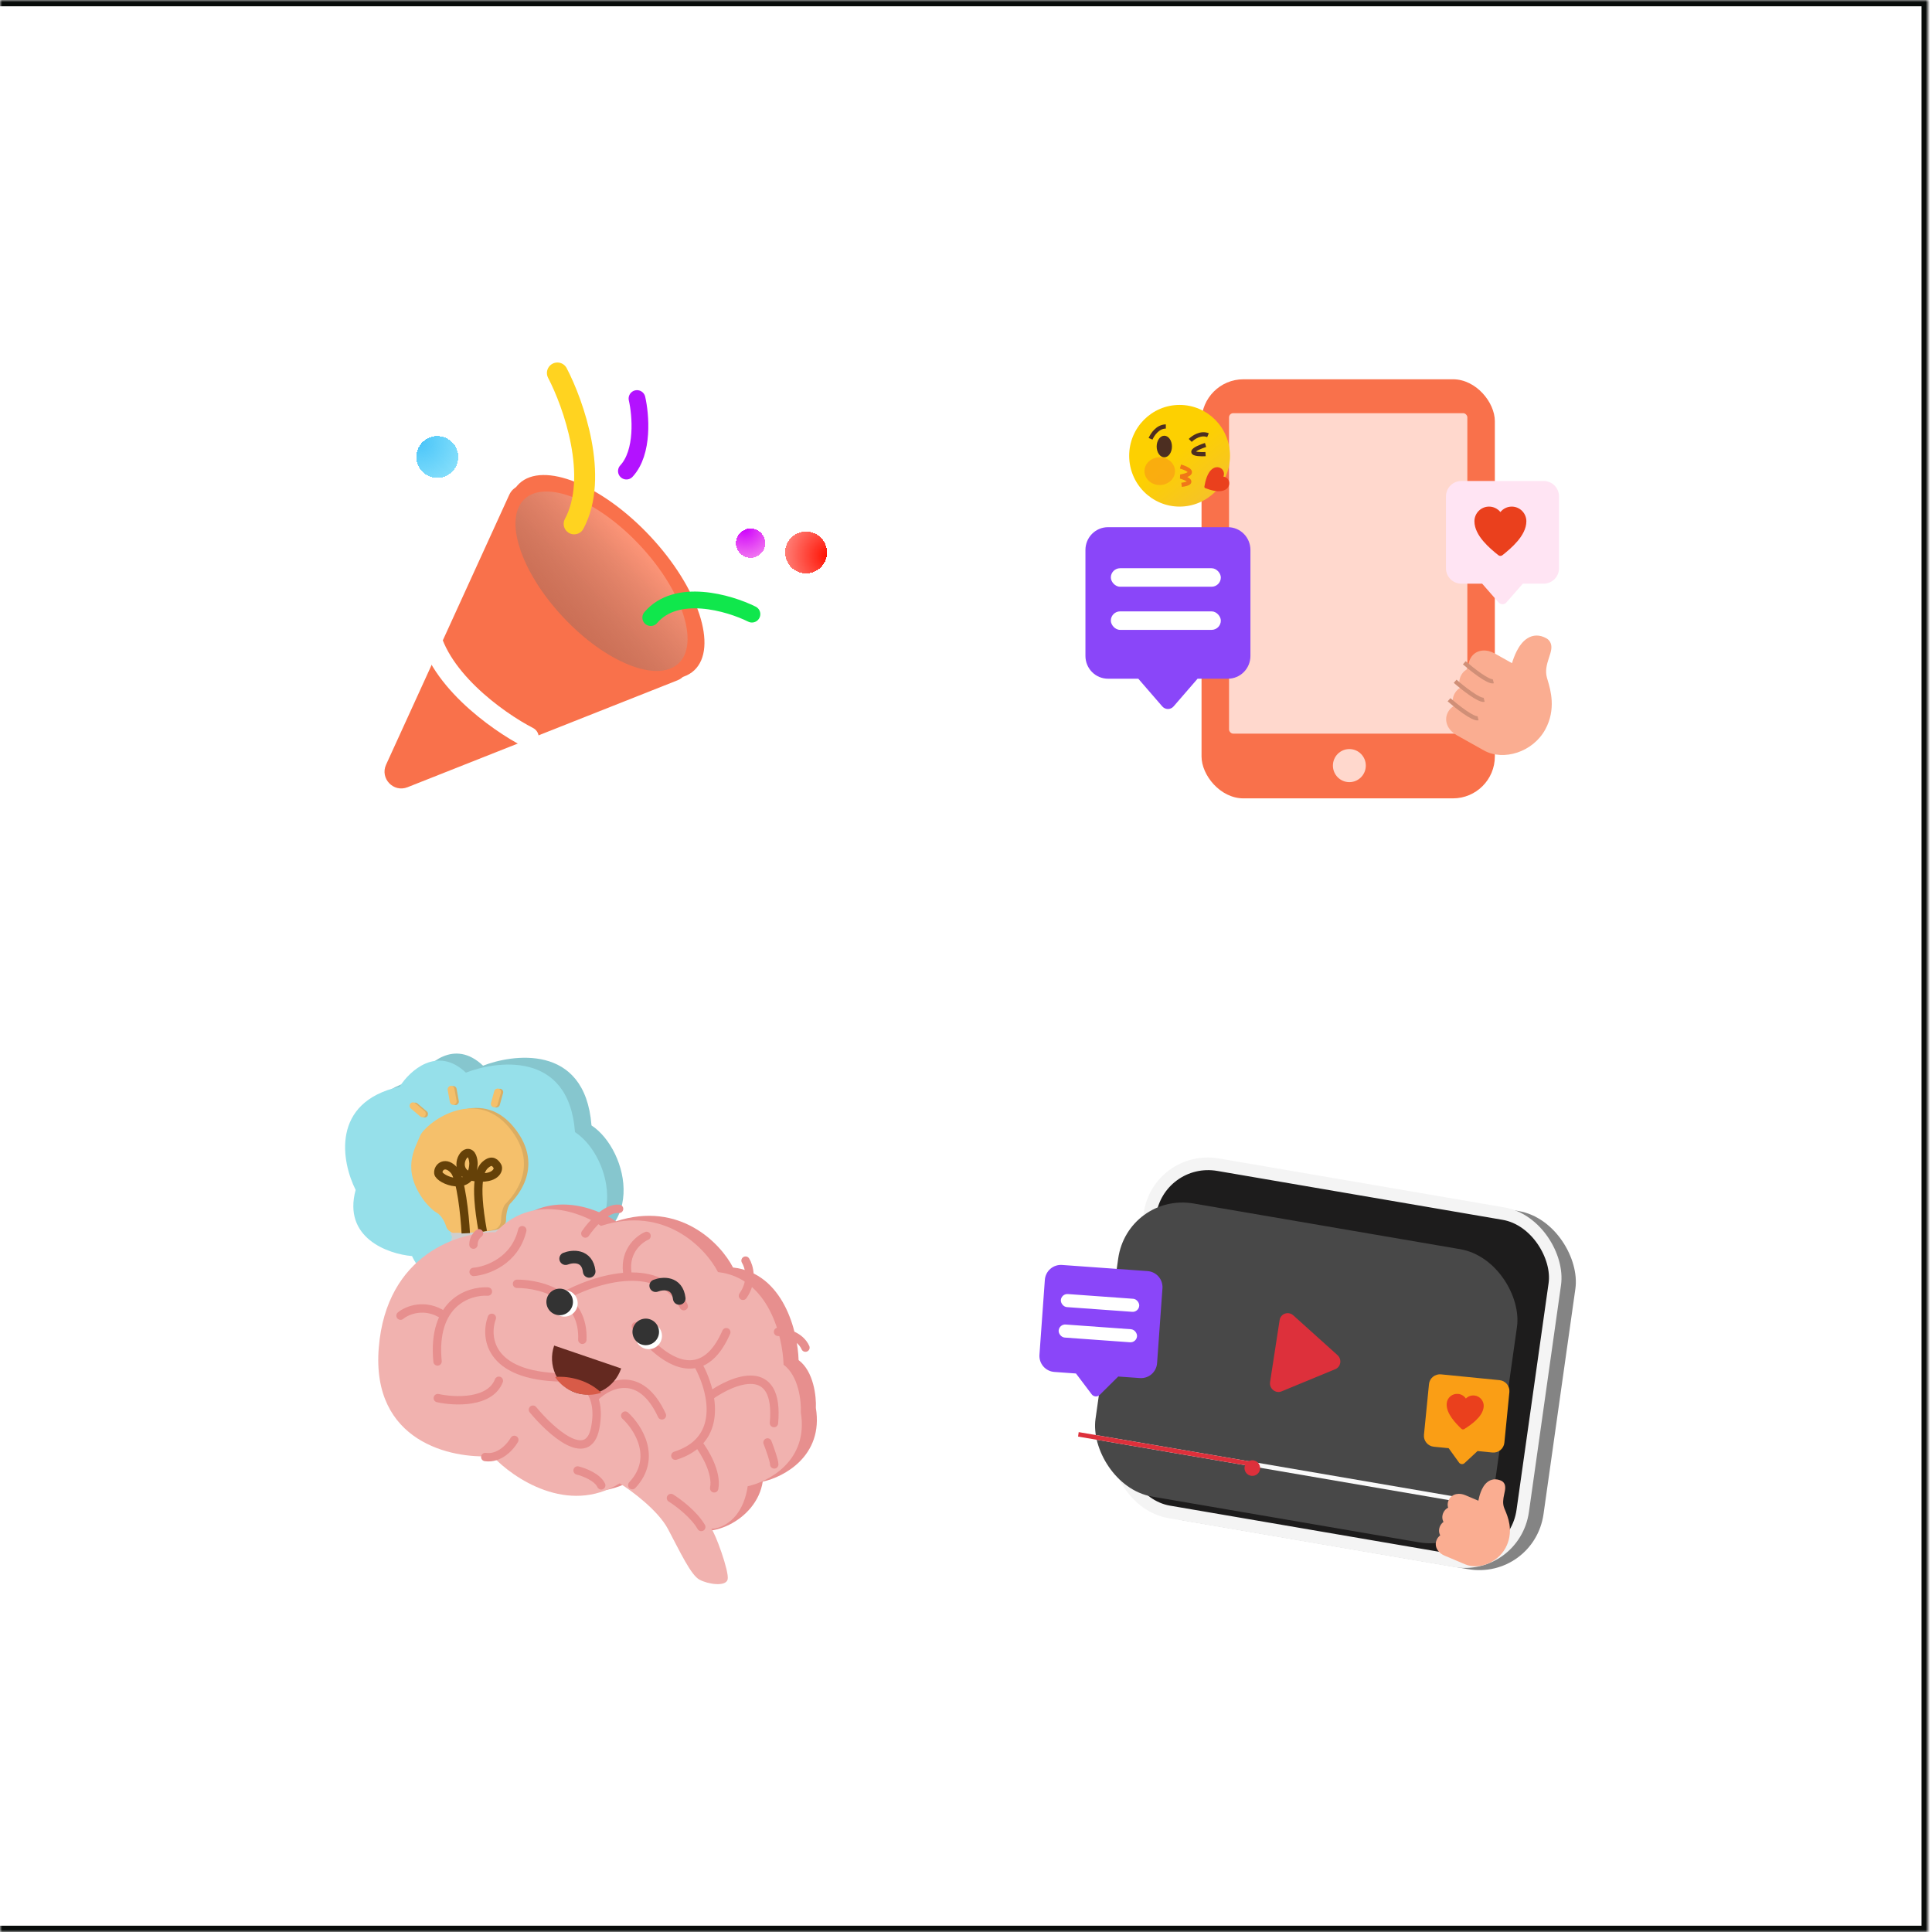 <svg width="461" height="461" viewBox="0 0 461 461" fill="none" xmlns="http://www.w3.org/2000/svg">
<rect width="461" height="461" fill="white"/>
<g filter="url(#filter0_d_1121_44362)">
<path d="M91.124 180.463L120.522 116.048C121.717 113.428 125.207 112.892 127.134 115.033L162.151 153.941C164.016 156.014 163.242 159.31 160.65 160.336L96.236 185.843C92.887 187.169 89.629 183.74 91.124 180.463Z" fill="#F9714B"/>
<ellipse cx="143.784" cy="135.659" rx="30.536" ry="14.196" transform="rotate(46.87 143.784 135.659)" fill="#F9714B"/>
</g>
<g filter="url(#filter1_i_1121_44362)">
<ellipse cx="143.53" cy="136.691" rx="26.875" ry="12.546" transform="rotate(46.87 143.53 136.691)" fill="url(#paint0_linear_1121_44362)"/>
</g>
<g filter="url(#filter2_d_1121_44362)">
<path d="M132 88C135.833 95.333 142 112.8 136 124" stroke="#FFD320" stroke-width="5" stroke-linecap="round"/>
</g>
<path d="M126.049 175.932C118.692 172.144 103.592 161.414 102.048 148.803" stroke="white" stroke-width="5" stroke-linecap="round"/>
<g filter="url(#filter3_d_1121_44362)">
<path d="M151.398 94.5C152.293 98.394 153.041 107.308 148.869 111.807" stroke="#B312FF" stroke-width="4" stroke-linecap="round"/>
</g>
<g filter="url(#filter4_d_1121_44362)">
<path d="M178.619 145.742C173.124 143.013 160.604 139.358 154.479 146.564" stroke="#10E74C" stroke-width="4" stroke-linecap="round"/>
</g>
<g filter="url(#filter5_d_1121_44362)">
<circle cx="178.5" cy="129" r="3.5" fill="url(#paint1_radial_1121_44362)" shape-rendering="crispEdges"/>
</g>
<g filter="url(#filter6_d_1121_44362)">
<circle cx="191.833" cy="131.333" r="5" transform="rotate(120.088 191.833 131.333)" fill="url(#paint2_radial_1121_44362)" shape-rendering="crispEdges"/>
</g>
<g filter="url(#filter7_d_1121_44362)">
<circle cx="103.943" cy="108.444" r="5" transform="rotate(-28.7 103.943 108.444)" fill="url(#paint3_radial_1121_44362)" shape-rendering="crispEdges"/>
</g>
<g filter="url(#filter8_d_1121_44362)">
<rect x="285.703" y="89" width="69.987" height="100" rx="10" fill="#F9714B"/>
<rect x="292.264" y="97.088" width="56.864" height="76.471" rx="1" fill="#FFD8CD"/>
<ellipse cx="320.975" cy="181.182" rx="3.925" ry="3.947" fill="#FFD8CD"/>
<g filter="url(#filter9_d_1121_44362)">
<path fill-rule="evenodd" clip-rule="evenodd" d="M358.78 155.237C359.034 154.4 359.397 153.383 359.887 152.411C360.45 151.296 361.275 150.047 362.468 149.302C363.793 148.471 365.368 148.396 366.986 149.303C367.482 149.581 367.854 150.011 368.043 150.563C368.214 151.063 368.198 151.556 368.148 151.932C368.069 152.532 367.837 153.238 367.64 153.833L367.55 154.107C367.072 155.573 366.677 157.072 367.108 158.666C367.157 158.848 367.221 159.062 367.294 159.305C367.966 161.55 369.372 166.256 366.705 171.095C365.199 173.827 362.692 175.692 360.033 176.572C357.386 177.447 354.444 177.389 352.069 176.057L345.575 172.416C344.734 171.944 343.935 171.215 343.47 170.282C342.983 169.299 342.872 168.067 343.527 166.878C343.874 166.249 344.343 165.799 344.867 165.496C344.535 164.59 344.525 163.525 345.096 162.49C345.443 161.861 345.913 161.409 346.435 161.109C346.103 160.203 346.094 159.137 346.665 158.102C347.115 157.285 347.771 156.767 348.49 156.491C348.345 155.73 348.433 154.894 348.883 154.078C349.54 152.886 350.635 152.333 351.72 152.232C352.752 152.136 353.786 152.437 354.628 152.909L358.78 155.237Z" fill="#FAAD91"/>
</g>
<path d="M348.4 156.646C350.223 158.24 354.16 161.352 355.326 161.058" stroke="#D08F77"/>
<path d="M346.213 161.059C348.035 162.652 351.972 165.764 353.139 165.47" stroke="#D08F77"/>
<path d="M344.754 165.471C346.576 167.064 350.513 170.177 351.68 169.882" stroke="#D08F77"/>
</g>
<g filter="url(#filter10_d_1121_44362)">
<path fill-rule="evenodd" clip-rule="evenodd" d="M277.684 167.677C277.429 167.677 277.177 167.623 276.944 167.516C276.712 167.41 276.505 167.255 276.336 167.061L270.61 160.447H263.368C261.945 160.447 260.579 159.876 259.572 158.859C258.566 157.842 258 156.462 258 155.024V129.718C258 128.28 258.566 126.9 259.572 125.883C260.579 124.866 261.945 124.295 263.368 124.295H291.999C293.423 124.295 294.789 124.866 295.795 125.883C296.802 126.9 297.368 128.28 297.368 129.718V155.024C297.368 156.462 296.802 157.842 295.795 158.859C294.789 159.876 293.423 160.447 291.999 160.447H284.759L279.031 167.061C278.863 167.255 278.656 167.41 278.424 167.516C278.191 167.623 277.939 167.677 277.684 167.677Z" fill="#8A46F9"/>
</g>
<g filter="url(#filter11_d_1121_44362)">
<rect x="264.561" y="134.588" width="26.245" height="4.412" rx="2.206" fill="white"/>
</g>
<g filter="url(#filter12_d_1121_44362)">
<rect x="264.561" y="144.883" width="26.245" height="4.412" rx="2.206" fill="white"/>
</g>
<g filter="url(#filter13_d_1121_44362)">
<path fill-rule="evenodd" clip-rule="evenodd" d="M357.512 142.677C357.338 142.678 357.165 142.64 357.006 142.568C356.846 142.496 356.704 142.391 356.589 142.259L352.666 137.775H347.704C346.728 137.775 345.793 137.388 345.103 136.699C344.413 136.009 344.025 135.074 344.025 134.099V116.942C344.025 115.967 344.413 115.032 345.103 114.342C345.793 113.653 346.728 113.266 347.704 113.266H367.321C368.297 113.266 369.232 113.653 369.922 114.342C370.612 115.032 371 115.967 371 116.942V134.099C371 135.074 370.612 136.009 369.922 136.699C369.232 137.388 368.297 137.775 367.321 137.775H362.36L358.436 142.259C358.321 142.391 358.179 142.496 358.019 142.568C357.86 142.64 357.687 142.678 357.512 142.677Z" fill="#FFE4F3"/>
</g>
<g filter="url(#filter14_d_1121_44362)">
<path fill-rule="evenodd" clip-rule="evenodd" d="M357.513 121.184C357.185 120.777 356.772 120.449 356.303 120.224C355.834 119.998 355.321 119.882 354.802 119.883C352.884 119.883 351.316 121.444 351.316 123.386C351.316 125.152 352.298 126.79 353.429 128.127C354.576 129.483 355.983 130.651 357.038 131.482C357.174 131.589 357.341 131.648 357.513 131.648C357.685 131.648 357.853 131.589 357.989 131.482C359.044 130.651 360.45 129.482 361.598 128.127C362.729 126.79 363.71 125.152 363.71 123.386C363.71 121.444 362.142 119.883 360.224 119.883C359.132 119.883 358.153 120.389 357.513 121.184Z" fill="#EA401D"/>
</g>
<g filter="url(#filter15_d_1121_44362)">
<ellipse cx="280.965" cy="107.75" rx="12.029" ry="12.132" fill="url(#paint4_linear_1121_44362)"/>
<g filter="url(#filter16_f_1121_44362)">
<ellipse cx="276.225" cy="111.426" rx="3.645" ry="3.309" fill="#FA9E15" fill-opacity="0.7"/>
</g>
<path d="M281.178 110.322C282.873 110.805 285.249 111.96 281.194 112.714C282.721 113.174 284.909 114.213 281.437 114.689" stroke="#EA401D" stroke-opacity="0.6"/>
<g filter="url(#filter17_d_1121_44362)">
<path fill-rule="evenodd" clip-rule="evenodd" d="M290.925 111.727C291.023 111.491 291.068 111.239 291.055 110.99C291.042 110.741 290.972 110.501 290.85 110.287C290.402 109.497 289.364 109.239 288.528 109.722C287.769 110.161 287.293 110.973 286.983 111.77C286.668 112.58 286.495 113.45 286.384 114.091C286.369 114.173 286.384 114.257 286.424 114.328C286.464 114.399 286.528 114.453 286.606 114.482C287.211 114.71 288.042 114.999 288.894 115.135C289.733 115.268 290.668 115.265 291.427 114.827C292.263 114.344 292.567 113.31 292.119 112.52C291.863 112.07 291.416 111.793 290.925 111.727Z" fill="#EA401D"/>
</g>
<path d="M274.039 103.705C274.444 102.724 275.74 100.764 277.684 100.764" stroke="#4C2E21"/>
<path d="M283.508 104.088C284.212 103.379 286.044 102.138 287.741 102.844" stroke="#4C2E21"/>
<path d="M287.162 105.176C286.19 105.479 284.246 106.231 284.246 106.813C284.246 107.395 286.19 107.42 287.162 107.359" stroke="#4C2E21"/>
<ellipse cx="277.319" cy="105.544" rx="1.823" ry="2.574" fill="#4C2E21"/>
</g>
<path d="M115.266 254.289C108.43 247.776 101.958 253.777 99.576 257.591C83.225 261.2 85.874 275.471 89.242 282.155C86.186 293.559 96.903 297.444 102.644 297.961C108.313 310.204 128.37 307.012 133.203 298.479C155.252 296.319 150.042 274.341 141.137 268.537C139.585 248.579 121.789 251.713 115.266 254.289Z" fill="#86C6CE"/>
<path d="M111.175 255.949C104.307 249.45 97.766 255.478 95.354 259.305C78.865 262.97 81.489 277.251 84.862 283.933C81.746 295.361 92.535 299.217 98.319 299.717C103.993 311.957 124.215 308.699 129.113 300.14C151.339 297.908 146.157 275.918 137.201 270.135C135.7 250.156 117.757 253.35 111.175 255.949Z" fill="#96E0EA"/>
<path d="M93.963 320.498C95.784 298.054 113.309 292.774 121.843 292.939C130.403 283.728 142.171 288.088 146.985 291.419C162.221 286.469 171.949 296.705 174.908 302.442C186.954 303.794 190.359 317.738 190.556 324.54C194.168 327.207 194.808 333.259 194.677 335.952C196.553 347.424 187.006 352.455 181.998 353.536C180.574 362.915 168.483 368.158 162.981 363.762C159.028 360.603 154.309 354.625 151.452 352.85C139.109 360.473 126.068 351.68 121.09 346.331C111.289 347.072 92.142 342.942 93.963 320.498Z" fill="#E78F8E"/>
<rect x="107.953" y="293.037" width="13.202" height="2.64" rx="1.32" transform="rotate(-5.577 107.953 293.037)" fill="#B1B1B1"/>
<rect x="108.107" y="294.613" width="13.202" height="2.64" rx="1.32" transform="rotate(-5.577 108.107 294.613)" fill="#B1B1B1"/>
<rect x="108.312" y="296.715" width="13.202" height="2.64" rx="1.32" transform="rotate(-5.577 108.312 296.715)" fill="#B1B1B1"/>
<rect x="107.428" y="293.088" width="13.202" height="2.64" rx="1.32" transform="rotate(-5.577 107.428 293.088)" fill="#CECECE"/>
<rect x="107.58" y="294.664" width="13.202" height="2.64" rx="1.32" transform="rotate(-5.577 107.58 294.664)" fill="#CECECE"/>
<rect x="107.787" y="296.768" width="13.202" height="2.64" rx="1.32" transform="rotate(-5.577 107.787 296.768)" fill="#CECECE"/>
<path d="M119.666 293.043C117.6 293.97 112.024 294.092 109.494 294.037C109.237 294.032 108.147 293.391 107.945 292.633C107.742 291.876 106.906 289.885 105.686 289.227C104.711 288.7 103.392 287.205 102.855 286.524C97.234 278.912 100.614 273.873 101.72 270.96C102.843 268 114.413 258.968 122.574 268.923C130.734 278.878 122.129 286.714 121.671 287.277C121.212 287.84 120.739 289.57 120.75 290.994C120.759 292.133 120.031 292.835 119.666 293.043Z" fill="#DBAD62"/>
<path d="M118.458 293.162C116.349 294.093 110.662 294.225 108.082 294.175C107.82 294.17 106.71 293.531 106.505 292.774C106.3 292.017 105.451 290.027 104.208 289.371C103.215 288.847 101.873 287.354 101.326 286.673C95.608 279.071 99.066 274.024 100.199 271.109C101.35 268.146 113.166 259.09 121.47 269.032C129.773 278.973 120.982 286.827 120.513 287.391C120.045 287.955 119.559 289.686 119.567 291.11C119.574 292.249 118.83 292.952 118.458 293.162Z" fill="#F5C06B"/>
<path d="M111.135 294.278C110.933 290.025 109.975 281.145 108.387 279.294C106.359 276.928 104.448 278.397 104.596 279.92C104.745 281.444 112.659 284.901 112.982 277.692C112.976 276.752 112.661 274.929 111.45 275.15C109.936 275.426 108.22 280.207 113.292 280.866C118.364 281.524 119.146 279.012 118.69 278.288C118.234 277.563 117.486 276.483 115.83 277.926C114.67 278.937 112.985 281.665 115.205 293.88" stroke="#654108" stroke-width="2"/>
<rect x="98.973" y="262.762" width="4.594" height="1.628" rx="0.814" transform="rotate(40.266 98.973 262.762)" fill="#DBAD62"/>
<rect x="117.461" y="264.02" width="4.594" height="1.628" rx="0.814" transform="rotate(-74.484 117.461 264.02)" fill="#DBAD62"/>
<rect x="108.025" y="263.822" width="4.594" height="1.628" rx="0.814" transform="rotate(-100.324 108.025 263.822)" fill="#DBAD62"/>
<rect x="98.445" y="262.709" width="4.594" height="1.628" rx="0.814" transform="rotate(40.266 98.445 262.709)" fill="#F5C06B"/>
<rect x="116.932" y="263.967" width="4.594" height="1.628" rx="0.814" transform="rotate(-74.484 116.932 263.967)" fill="#F5C06B"/>
<rect x="107.496" y="263.77" width="4.594" height="1.628" rx="0.814" transform="rotate(-100.324 107.496 263.77)" fill="#F5C06B"/>
<path d="M90.377 321.594C92.198 299.15 109.723 293.87 118.257 294.035C126.817 284.823 138.585 289.183 143.399 292.515C158.635 287.564 168.363 297.8 171.322 303.537C183.368 304.89 186.773 318.833 186.97 325.636C190.582 328.303 191.222 334.355 191.091 337.048C192.967 348.519 183.42 353.55 178.412 354.632C177.211 362.715 172.12 364.769 169.725 364.786C170.629 365.677 174.063 375.074 173.626 376.872C173.189 378.67 168.918 378.026 166.889 376.919C164.86 375.811 162.353 370.445 159.395 364.858C157.028 360.388 150.723 355.721 147.866 353.946C135.523 361.568 122.482 352.776 117.504 347.427C107.703 348.168 88.556 344.038 90.377 321.594Z" fill="#F1B2AF"/>
<path d="M123.365 306.336C126.286 306.316 130.758 307.076 134.166 309.492M138.952 319.687C139.165 314.756 137.045 311.533 134.166 309.492M134.166 309.492C137.926 307.352 144.034 304.884 149.852 304.64M163.15 311.669C160.351 306.088 155.226 304.415 149.852 304.64M154.276 294.907C152.261 295.781 148.555 298.952 149.852 304.64M151.73 316.458C154.849 320.961 160.865 326.835 166.389 325.329M173.299 317.879C171.309 322.436 168.9 324.645 166.389 325.329M166.389 325.329C167.556 327.337 168.758 330.166 169.305 333.16M161.152 347.349C163.481 346.612 165.233 345.563 166.52 344.307M169.305 333.16C174.985 329.083 186.012 324.655 184.678 339.559M169.305 333.16C170.02 337.084 169.61 341.291 166.52 344.307M166.52 344.307C168.126 346.344 171.152 351.362 170.413 355.135M183.138 344.192C183.671 345.563 184.74 348.531 184.746 349.428M117.357 314.453C115.595 319.326 116.829 328.992 135.871 328.681C138.643 329.036 143.753 331.947 142.018 340.752C140.282 349.557 131.393 341.498 127.166 336.368M141.966 333.35C145.163 330.187 152.834 326.635 157.941 337.725M113.015 303.492C116.157 303.246 122.878 300.911 124.623 293.542M114.298 294.286C113.851 294.588 112.96 295.552 112.97 296.987M95.57 313.931C97.134 312.649 101.388 310.84 105.9 313.86M116.416 308.179C111.848 307.912 103.05 310.874 104.404 324.861M104.465 333.609C108.438 334.479 116.915 334.869 119.033 329.471M122.724 343.577C121.837 345.153 119.208 348.177 115.791 347.663M149.183 337.786C152.272 340.606 156.933 347.871 150.87 354.373M160.099 357.45C161.772 358.485 165.562 361.315 167.333 364.354M137.821 350.875C139.32 351.238 142.548 352.457 143.46 354.425M139.675 294.335C141.083 292.232 144.662 288.109 147.719 288.447M177.897 300.8C178.729 302.125 179.772 305.66 177.281 309.194M185.65 317.794C187.297 317.857 190.911 318.7 192.188 321.562" stroke="#E78F8E" stroke-width="2" stroke-linecap="round"/>
<ellipse cx="154.785" cy="318.759" rx="3.169" ry="3.169" transform="rotate(-9.855 154.785 318.759)" fill="white"/>
<circle cx="134.676" cy="310.996" r="3.169" transform="rotate(-9.855 134.676 310.996)" fill="white"/>
<ellipse cx="133.545" cy="310.656" rx="3.169" ry="3.169" transform="rotate(-9.855 133.545 310.656)" fill="#333333"/>
<circle cx="154.084" cy="317.808" r="3.169" transform="rotate(-9.855 154.084 317.808)" fill="#333333"/>
<path d="M156.456 306.787C158.13 306.139 161.598 305.84 162.077 309.831" stroke="#333333" stroke-width="3" stroke-linecap="round"/>
<path d="M134.968 300.336C136.642 299.688 140.11 299.389 140.589 303.38" stroke="#333333" stroke-width="3" stroke-linecap="round"/>
<path d="M137.321 332.295C141.737 333.803 146.616 331.222 148.219 326.53L132.227 321.068C130.624 325.76 132.905 330.787 137.321 332.295Z" fill="#642920"/>
<path d="M132.46 328.562C133.524 330.215 135.211 331.575 137.323 332.296C139.435 333.017 141.601 332.973 143.454 332.317C139.763 328.746 134.586 328.326 132.46 328.562Z" fill="#D85B48"/>
<rect width="101.022" height="86.308" rx="16" transform="matrix(0.986 0.169 -0.14 0.99 278.539 274.605)" fill="#848484"/>
<rect x="1.268" y="1.738" width="98.022" height="83.676" rx="14.5" transform="matrix(0.986 0.169 -0.14 0.99 275.373 273.528)" fill="#1D1C1C" stroke="#F4F4F4" stroke-width="3"/>
<g filter="url(#filter18_d_1121_44362)">
<rect width="96.505" height="70.643" rx="16" transform="matrix(0.986 0.169 -0.14 0.99 266.055 280.469)" fill="#484848"/>
</g>
<rect width="96.264" height="1.075" transform="matrix(0.986 0.169 -0.14 0.99 257.389 341.719)" fill="#FAFAFA"/>
<path d="M257.391 341.723L298.147 348.704C298.439 348.754 298.642 349.032 298.6 349.325V349.325C298.559 349.618 298.289 349.815 297.997 349.765L257.24 342.785L257.391 341.723Z" fill="#DD303B"/>
<g filter="url(#filter19_i_1121_44362)">
<path d="M317.138 320.346C318.245 321.342 317.967 323.145 316.621 323.701L303.806 328.998C302.371 329.591 300.817 328.338 301.056 326.781L303.332 311.998C303.572 310.441 305.418 309.797 306.599 310.86L317.138 320.346Z" fill="#DD303B"/>
</g>
<g filter="url(#filter20_d_1121_44362)">
<ellipse cx="298.318" cy="349.302" rx="1.864" ry="1.863" transform="rotate(-6.126 298.318 349.302)" fill="#DD303B"/>
</g>
<g filter="url(#filter21_d_1121_44362)">
<path fill-rule="evenodd" clip-rule="evenodd" d="M351.757 356.586C351.875 355.977 352.056 355.234 352.331 354.512C352.647 353.685 353.139 352.742 353.93 352.127C354.809 351.441 355.922 351.268 357.141 351.783C357.514 351.941 357.811 352.215 357.987 352.589C358.147 352.928 358.172 353.277 358.165 353.545C358.155 353.974 358.043 354.488 357.947 354.922L357.904 355.122C357.675 356.19 357.508 357.275 357.935 358.364C357.983 358.488 358.045 358.635 358.115 358.8C358.762 360.329 360.117 363.534 358.587 367.143C357.724 369.181 356.083 370.685 354.259 371.507C352.444 372.325 350.35 372.509 348.561 371.752L343.671 369.685C343.038 369.417 342.415 368.965 342.014 368.343C341.594 367.689 341.422 366.83 341.798 365.943C341.997 365.473 342.296 365.121 342.646 364.868C342.341 364.255 342.254 363.507 342.581 362.734C342.78 362.265 343.08 361.912 343.428 361.66C343.124 361.048 343.037 360.298 343.364 359.526C343.623 358.917 344.05 358.503 344.539 358.253C344.379 357.729 344.378 357.134 344.637 356.525C345.013 355.636 345.75 355.163 346.513 355.009C347.239 354.863 347.997 354.996 348.631 355.264L351.757 356.586Z" fill="#FAAD91"/>
</g>
<g filter="url(#filter22_d_1121_44362)">
<path fill-rule="evenodd" clip-rule="evenodd" d="M260.417 331.7C260.235 331.687 260.058 331.636 259.898 331.549C259.737 331.462 259.598 331.341 259.488 331.196L255.742 326.233L250.579 325.862C249.564 325.789 248.62 325.316 247.954 324.547C247.288 323.777 246.955 322.774 247.028 321.759L248.314 303.89C248.387 302.874 248.861 301.929 249.63 301.263C250.399 300.596 251.402 300.262 252.417 300.335L272.827 301.8C273.842 301.873 274.786 302.346 275.452 303.116C276.118 303.886 276.451 304.888 276.378 305.904L275.092 323.773C275.019 324.788 274.546 325.733 273.776 326.4C273.007 327.067 272.004 327.4 270.99 327.327L265.828 326.957L261.409 331.334C261.279 331.462 261.123 331.561 260.952 331.624C260.781 331.688 260.599 331.713 260.417 331.7Z" fill="#8A46F9"/>
</g>
<g filter="url(#filter23_d_1121_44362)">
<rect width="18.758" height="3.123" rx="1.562" transform="matrix(0.997 0.072 -0.072 0.997 252.744 307.666)" fill="white"/>
</g>
<g filter="url(#filter24_d_1121_44362)">
<rect width="18.758" height="3.123" rx="1.562" transform="matrix(0.997 0.072 -0.072 0.997 252.221 314.934)" fill="white"/>
</g>
<g filter="url(#filter25_d_1121_44362)">
<path fill-rule="evenodd" clip-rule="evenodd" d="M347.77 347.85C347.645 347.838 347.525 347.8 347.417 347.738C347.308 347.676 347.215 347.592 347.142 347.491L344.665 344.056L341.135 343.707C340.442 343.638 339.803 343.3 339.361 342.765C338.918 342.231 338.708 341.545 338.776 340.858L339.974 328.772C340.042 328.085 340.383 327.453 340.922 327.016C341.46 326.579 342.153 326.372 342.847 326.44L356.799 327.821C357.493 327.889 358.132 328.228 358.574 328.762C359.017 329.296 359.227 329.983 359.159 330.669L357.961 342.756C357.893 343.443 357.552 344.074 357.013 344.512C356.475 344.949 355.782 345.156 355.088 345.087L351.56 344.738L348.455 347.621C348.364 347.705 348.256 347.77 348.138 347.809C348.019 347.849 347.894 347.863 347.77 347.85Z" fill="#FA9E15"/>
</g>
<g filter="url(#filter26_d_1121_44362)">
<path fill-rule="evenodd" clip-rule="evenodd" d="M349.272 332.71C349.067 332.4 348.796 332.14 348.478 331.948C348.16 331.757 347.803 331.639 347.434 331.603C346.07 331.468 344.846 332.457 344.71 333.826C344.587 335.069 345.171 336.293 345.882 337.314C346.603 338.35 347.522 339.272 348.214 339.931C348.304 340.016 348.419 340.069 348.541 340.081C348.664 340.093 348.787 340.064 348.891 339.998C349.699 339.487 350.781 338.763 351.692 337.889C352.59 337.027 353.402 335.941 353.525 334.698C353.661 333.329 352.655 332.119 351.291 331.984C350.514 331.907 349.782 332.195 349.272 332.71Z" fill="#EA401D"/>
</g>
<mask id="path-72-inside-1_1121_44362" fill="white">
<path d="M0 0H460V461H0V0Z"/>
</mask>
<path d="M460 0H461.5V-1.5H460V0ZM460 461V462.5H461.5V461H460ZM0 1.5H460V-1.5H0V1.5ZM458.5 0V461H461.5V0H458.5ZM460 459.5H0V462.5H460V459.5Z" fill="#080C0A" mask="url(#path-72-inside-1_1121_44362)"/>
<defs>
<filter id="filter0_d_1121_44362" x="87" y="103.668" width="89.019" height="87.832" filterUnits="userSpaceOnUse" color-interpolation-filters="sRGB">
<feFlood flood-opacity="0" result="BackgroundImageFix"/>
<feColorMatrix in="SourceAlpha" type="matrix" values="0 0 0 0 0 0 0 0 0 0 0 0 0 0 0 0 0 0 127 0" result="hardAlpha"/>
<feOffset dx="1" dy="2"/>
<feComposite in2="hardAlpha" operator="out"/>
<feColorMatrix type="matrix" values="0 0 0 0 0.762 0 0 0 0 0.355 0 0 0 0 0.241 0 0 0 1 0"/>
<feBlend mode="normal" in2="BackgroundImageFix" result="effect1_dropShadow_1121_44362"/>
<feBlend mode="normal" in="SourceGraphic" in2="effect1_dropShadow_1121_44362" result="shape"/>
</filter>
<filter id="filter1_i_1121_44362" x="122.996" y="115.279" width="41.066" height="44.824" filterUnits="userSpaceOnUse" color-interpolation-filters="sRGB">
<feFlood flood-opacity="0" result="BackgroundImageFix"/>
<feBlend mode="normal" in="SourceGraphic" in2="BackgroundImageFix" result="shape"/>
<feColorMatrix in="SourceAlpha" type="matrix" values="0 0 0 0 0 0 0 0 0 0 0 0 0 0 0 0 0 0 127 0" result="hardAlpha"/>
<feOffset dy="2"/>
<feGaussianBlur stdDeviation="1"/>
<feComposite in2="hardAlpha" operator="arithmetic" k2="-1" k3="1"/>
<feColorMatrix type="matrix" values="0 0 0 0 0 0 0 0 0 0 0 0 0 0 0 0 0 0 0.15 0"/>
<feBlend mode="normal" in2="shape" result="effect1_innerShadow_1121_44362"/>
</filter>
<filter id="filter2_d_1121_44362" x="129.5" y="85.5" width="12.506" height="42" filterUnits="userSpaceOnUse" color-interpolation-filters="sRGB">
<feFlood flood-opacity="0" result="BackgroundImageFix"/>
<feColorMatrix in="SourceAlpha" type="matrix" values="0 0 0 0 0 0 0 0 0 0 0 0 0 0 0 0 0 0 127 0" result="hardAlpha"/>
<feOffset dx="1" dy="1"/>
<feComposite in2="hardAlpha" operator="out"/>
<feColorMatrix type="matrix" values="0 0 0 0 0.783 0 0 0 0 0.651 0 0 0 0 0.111 0 0 0 1 0"/>
<feBlend mode="normal" in2="BackgroundImageFix" result="effect1_dropShadow_1121_44362"/>
<feBlend mode="normal" in="SourceGraphic" in2="effect1_dropShadow_1121_44362" result="shape"/>
</filter>
<filter id="filter3_d_1121_44362" x="146.869" y="92.5" width="7.827" height="21.907" filterUnits="userSpaceOnUse" color-interpolation-filters="sRGB">
<feFlood flood-opacity="0" result="BackgroundImageFix"/>
<feColorMatrix in="SourceAlpha" type="matrix" values="0 0 0 0 0 0 0 0 0 0 0 0 0 0 0 0 0 0 127 0" result="hardAlpha"/>
<feOffset dx="0.6" dy="0.6"/>
<feComposite in2="hardAlpha" operator="out"/>
<feColorMatrix type="matrix" values="0 0 0 0 0.48 0 0 0 0 0.059 0 0 0 0 0.679 0 0 0 1 0"/>
<feBlend mode="normal" in2="BackgroundImageFix" result="effect1_dropShadow_1121_44362"/>
<feBlend mode="normal" in="SourceGraphic" in2="effect1_dropShadow_1121_44362" result="shape"/>
</filter>
<filter id="filter4_d_1121_44362" x="152.479" y="140.355" width="28.941" height="9.009" filterUnits="userSpaceOnUse" color-interpolation-filters="sRGB">
<feFlood flood-opacity="0" result="BackgroundImageFix"/>
<feColorMatrix in="SourceAlpha" type="matrix" values="0 0 0 0 0 0 0 0 0 0 0 0 0 0 0 0 0 0 127 0" result="hardAlpha"/>
<feOffset dx="0.8" dy="0.8"/>
<feComposite in2="hardAlpha" operator="out"/>
<feColorMatrix type="matrix" values="0 0 0 0 0.058 0 0 0 0 0.696 0 0 0 0 0.236 0 0 0 1 0"/>
<feBlend mode="normal" in2="BackgroundImageFix" result="effect1_dropShadow_1121_44362"/>
<feBlend mode="normal" in="SourceGraphic" in2="effect1_dropShadow_1121_44362" result="shape"/>
</filter>
<filter id="filter5_d_1121_44362" x="175" y="125.5" width="7.6" height="7.6" filterUnits="userSpaceOnUse" color-interpolation-filters="sRGB">
<feFlood flood-opacity="0" result="BackgroundImageFix"/>
<feColorMatrix in="SourceAlpha" type="matrix" values="0 0 0 0 0 0 0 0 0 0 0 0 0 0 0 0 0 0 127 0" result="hardAlpha"/>
<feOffset dx="0.6" dy="0.6"/>
<feComposite in2="hardAlpha" operator="out"/>
<feColorMatrix type="matrix" values="0 0 0 0 0.733 0 0 0 0 0.107 0 0 0 0 0.854 0 0 0 1 0"/>
<feBlend mode="normal" in2="BackgroundImageFix" result="effect1_dropShadow_1121_44362"/>
<feBlend mode="normal" in="SourceGraphic" in2="effect1_dropShadow_1121_44362" result="shape"/>
</filter>
<filter id="filter6_d_1121_44362" x="186.832" y="126.332" width="10.502" height="10.502" filterUnits="userSpaceOnUse" color-interpolation-filters="sRGB">
<feFlood flood-opacity="0" result="BackgroundImageFix"/>
<feColorMatrix in="SourceAlpha" type="matrix" values="0 0 0 0 0 0 0 0 0 0 0 0 0 0 0 0 0 0 127 0" result="hardAlpha"/>
<feOffset dx="0.5" dy="0.5"/>
<feComposite in2="hardAlpha" operator="out"/>
<feColorMatrix type="matrix" values="0 0 0 0 0.825 0 0 0 0 0.137 0 0 0 0 0.096 0 0 0 1 0"/>
<feBlend mode="normal" in2="BackgroundImageFix" result="effect1_dropShadow_1121_44362"/>
<feBlend mode="normal" in="SourceGraphic" in2="effect1_dropShadow_1121_44362" result="shape"/>
</filter>
<filter id="filter7_d_1121_44362" x="98.941" y="103.443" width="10.402" height="10.602" filterUnits="userSpaceOnUse" color-interpolation-filters="sRGB">
<feFlood flood-opacity="0" result="BackgroundImageFix"/>
<feColorMatrix in="SourceAlpha" type="matrix" values="0 0 0 0 0 0 0 0 0 0 0 0 0 0 0 0 0 0 127 0" result="hardAlpha"/>
<feOffset dx="0.4" dy="0.6"/>
<feComposite in2="hardAlpha" operator="out"/>
<feColorMatrix type="matrix" values="0 0 0 0 0.287 0 0 0 0 0.701 0 0 0 0 0.871 0 0 0 1 0"/>
<feBlend mode="normal" in2="BackgroundImageFix" result="effect1_dropShadow_1121_44362"/>
<feBlend mode="normal" in="SourceGraphic" in2="effect1_dropShadow_1121_44362" result="shape"/>
</filter>
<filter id="filter8_d_1121_44362" x="285.703" y="89" width="83.566" height="101.5" filterUnits="userSpaceOnUse" color-interpolation-filters="sRGB">
<feFlood flood-opacity="0" result="BackgroundImageFix"/>
<feColorMatrix in="SourceAlpha" type="matrix" values="0 0 0 0 0 0 0 0 0 0 0 0 0 0 0 0 0 0 127 0" result="hardAlpha"/>
<feOffset dx="1" dy="1.5"/>
<feComposite in2="hardAlpha" operator="out"/>
<feColorMatrix type="matrix" values="0 0 0 0 0.854 0 0 0 0 0.147 0 0 0 0 0.293 0 0 0 1 0"/>
<feBlend mode="normal" in2="BackgroundImageFix" result="effect1_dropShadow_1121_44362"/>
<feBlend mode="normal" in="SourceGraphic" in2="effect1_dropShadow_1121_44362" result="shape"/>
</filter>
<filter id="filter9_d_1121_44362" x="343.07" y="148.65" width="26.199" height="30.006" filterUnits="userSpaceOnUse" color-interpolation-filters="sRGB">
<feFlood flood-opacity="0" result="BackgroundImageFix"/>
<feColorMatrix in="SourceAlpha" type="matrix" values="0 0 0 0 0 0 0 0 0 0 0 0 0 0 0 0 0 0 127 0" result="hardAlpha"/>
<feOffset dx="1" dy="1.5"/>
<feComposite in2="hardAlpha" operator="out"/>
<feColorMatrix type="matrix" values="0 0 0 0 0.817 0 0 0 0 0.561 0 0 0 0 0.468 0 0 0 1 0"/>
<feBlend mode="normal" in2="BackgroundImageFix" result="effect1_dropShadow_1121_44362"/>
<feBlend mode="normal" in="SourceGraphic" in2="effect1_dropShadow_1121_44362" result="shape"/>
</filter>
<filter id="filter10_d_1121_44362" x="258" y="124.295" width="40.367" height="44.883" filterUnits="userSpaceOnUse" color-interpolation-filters="sRGB">
<feFlood flood-opacity="0" result="BackgroundImageFix"/>
<feColorMatrix in="SourceAlpha" type="matrix" values="0 0 0 0 0 0 0 0 0 0 0 0 0 0 0 0 0 0 127 0" result="hardAlpha"/>
<feOffset dx="1" dy="1.5"/>
<feComposite in2="hardAlpha" operator="out"/>
<feColorMatrix type="matrix" values="0 0 0 0 0.359 0 0 0 0 0.12 0 0 0 0 0.75 0 0 0 1 0"/>
<feBlend mode="normal" in2="BackgroundImageFix" result="effect1_dropShadow_1121_44362"/>
<feBlend mode="normal" in="SourceGraphic" in2="effect1_dropShadow_1121_44362" result="shape"/>
</filter>
<filter id="filter11_d_1121_44362" x="264.561" y="134.588" width="26.746" height="5.412" filterUnits="userSpaceOnUse" color-interpolation-filters="sRGB">
<feFlood flood-opacity="0" result="BackgroundImageFix"/>
<feColorMatrix in="SourceAlpha" type="matrix" values="0 0 0 0 0 0 0 0 0 0 0 0 0 0 0 0 0 0 127 0" result="hardAlpha"/>
<feOffset dx="0.5" dy="1"/>
<feComposite in2="hardAlpha" operator="out"/>
<feColorMatrix type="matrix" values="0 0 0 0 0 0 0 0 0 0 0 0 0 0 0 0 0 0 0.1 0"/>
<feBlend mode="normal" in2="BackgroundImageFix" result="effect1_dropShadow_1121_44362"/>
<feBlend mode="normal" in="SourceGraphic" in2="effect1_dropShadow_1121_44362" result="shape"/>
</filter>
<filter id="filter12_d_1121_44362" x="264.561" y="144.883" width="26.746" height="5.412" filterUnits="userSpaceOnUse" color-interpolation-filters="sRGB">
<feFlood flood-opacity="0" result="BackgroundImageFix"/>
<feColorMatrix in="SourceAlpha" type="matrix" values="0 0 0 0 0 0 0 0 0 0 0 0 0 0 0 0 0 0 127 0" result="hardAlpha"/>
<feOffset dx="0.5" dy="1"/>
<feComposite in2="hardAlpha" operator="out"/>
<feColorMatrix type="matrix" values="0 0 0 0 0 0 0 0 0 0 0 0 0 0 0 0 0 0 0.1 0"/>
<feBlend mode="normal" in2="BackgroundImageFix" result="effect1_dropShadow_1121_44362"/>
<feBlend mode="normal" in="SourceGraphic" in2="effect1_dropShadow_1121_44362" result="shape"/>
</filter>
<filter id="filter13_d_1121_44362" x="344.025" y="113.266" width="27.975" height="30.912" filterUnits="userSpaceOnUse" color-interpolation-filters="sRGB">
<feFlood flood-opacity="0" result="BackgroundImageFix"/>
<feColorMatrix in="SourceAlpha" type="matrix" values="0 0 0 0 0 0 0 0 0 0 0 0 0 0 0 0 0 0 127 0" result="hardAlpha"/>
<feOffset dx="1" dy="1.5"/>
<feComposite in2="hardAlpha" operator="out"/>
<feColorMatrix type="matrix" values="0 0 0 0 0.821 0 0 0 0 0.742 0 0 0 0 0.786 0 0 0 1 0"/>
<feBlend mode="normal" in2="BackgroundImageFix" result="effect1_dropShadow_1121_44362"/>
<feBlend mode="normal" in="SourceGraphic" in2="effect1_dropShadow_1121_44362" result="shape"/>
</filter>
<filter id="filter14_d_1121_44362" x="351.316" y="119.883" width="12.893" height="12.766" filterUnits="userSpaceOnUse" color-interpolation-filters="sRGB">
<feFlood flood-opacity="0" result="BackgroundImageFix"/>
<feColorMatrix in="SourceAlpha" type="matrix" values="0 0 0 0 0 0 0 0 0 0 0 0 0 0 0 0 0 0 127 0" result="hardAlpha"/>
<feOffset dx="0.5" dy="1"/>
<feComposite in2="hardAlpha" operator="out"/>
<feColorMatrix type="matrix" values="0 0 0 0 0.71 0 0 0 0 0.239 0 0 0 0 0.141 0 0 0 1 0"/>
<feBlend mode="normal" in2="BackgroundImageFix" result="effect1_dropShadow_1121_44362"/>
<feBlend mode="normal" in="SourceGraphic" in2="effect1_dropShadow_1121_44362" result="shape"/>
</filter>
<filter id="filter15_d_1121_44362" x="268.936" y="95.617" width="24.559" height="25.266" filterUnits="userSpaceOnUse" color-interpolation-filters="sRGB">
<feFlood flood-opacity="0" result="BackgroundImageFix"/>
<feColorMatrix in="SourceAlpha" type="matrix" values="0 0 0 0 0 0 0 0 0 0 0 0 0 0 0 0 0 0 127 0" result="hardAlpha"/>
<feOffset dx="0.5" dy="1"/>
<feComposite in2="hardAlpha" operator="out"/>
<feColorMatrix type="matrix" values="0 0 0 0 0.98 0 0 0 0 0.62 0 0 0 0 0.082 0 0 0 1 0"/>
<feBlend mode="normal" in2="BackgroundImageFix" result="effect1_dropShadow_1121_44362"/>
<feBlend mode="normal" in="SourceGraphic" in2="effect1_dropShadow_1121_44362" result="shape"/>
</filter>
<filter id="filter16_f_1121_44362" x="266.58" y="102.117" width="19.291" height="18.617" filterUnits="userSpaceOnUse" color-interpolation-filters="sRGB">
<feFlood flood-opacity="0" result="BackgroundImageFix"/>
<feBlend mode="normal" in="SourceGraphic" in2="BackgroundImageFix" result="shape"/>
<feGaussianBlur stdDeviation="3" result="effect1_foregroundBlur_1121_44362"/>
</filter>
<filter id="filter17_d_1121_44362" x="286.379" y="109.479" width="6.447" height="6.734" filterUnits="userSpaceOnUse" color-interpolation-filters="sRGB">
<feFlood flood-opacity="0" result="BackgroundImageFix"/>
<feColorMatrix in="SourceAlpha" type="matrix" values="0 0 0 0 0 0 0 0 0 0 0 0 0 0 0 0 0 0 127 0" result="hardAlpha"/>
<feOffset dx="0.5" dy="1"/>
<feComposite in2="hardAlpha" operator="out"/>
<feColorMatrix type="matrix" values="0 0 0 0 0.71 0 0 0 0 0.239 0 0 0 0 0.141 0 0 0 1 0"/>
<feBlend mode="normal" in2="BackgroundImageFix" result="effect1_dropShadow_1121_44362"/>
<feBlend mode="normal" in="SourceGraphic" in2="effect1_dropShadow_1121_44362" result="shape"/>
</filter>
<filter id="filter18_d_1121_44362" x="258.238" y="282.939" width="103.855" height="85.297" filterUnits="userSpaceOnUse" color-interpolation-filters="sRGB">
<feFlood flood-opacity="0" result="BackgroundImageFix"/>
<feColorMatrix in="SourceAlpha" type="matrix" values="0 0 0 0 0 0 0 0 0 0 0 0 0 0 0 0 0 0 127 0" result="hardAlpha"/>
<feOffset dx="3" dy="4"/>
<feComposite in2="hardAlpha" operator="out"/>
<feColorMatrix type="matrix" values="0 0 0 0 0 0 0 0 0 0 0 0 0 0 0 0 0 0 0.25 0"/>
<feBlend mode="normal" in2="BackgroundImageFix" result="effect1_dropShadow_1121_44362"/>
<feBlend mode="normal" in="SourceGraphic" in2="effect1_dropShadow_1121_44362" result="shape"/>
</filter>
<filter id="filter19_i_1121_44362" x="301.031" y="310.336" width="16.793" height="18.812" filterUnits="userSpaceOnUse" color-interpolation-filters="sRGB">
<feFlood flood-opacity="0" result="BackgroundImageFix"/>
<feBlend mode="normal" in="SourceGraphic" in2="BackgroundImageFix" result="shape"/>
<feColorMatrix in="SourceAlpha" type="matrix" values="0 0 0 0 0 0 0 0 0 0 0 0 0 0 0 0 0 0 127 0" result="hardAlpha"/>
<feOffset dx="2" dy="3"/>
<feComposite in2="hardAlpha" operator="arithmetic" k2="-1" k3="1"/>
<feColorMatrix type="matrix" values="0 0 0 0 0 0 0 0 0 0 0 0 0 0 0 0 0 0 0.25 0"/>
<feBlend mode="normal" in2="shape" result="effect1_innerShadow_1121_44362"/>
</filter>
<filter id="filter20_d_1121_44362" x="296.453" y="347.439" width="4.229" height="4.725" filterUnits="userSpaceOnUse" color-interpolation-filters="sRGB">
<feFlood flood-opacity="0" result="BackgroundImageFix"/>
<feColorMatrix in="SourceAlpha" type="matrix" values="0 0 0 0 0 0 0 0 0 0 0 0 0 0 0 0 0 0 127 0" result="hardAlpha"/>
<feOffset dx="0.5" dy="1"/>
<feComposite in2="hardAlpha" operator="out"/>
<feColorMatrix type="matrix" values="0 0 0 0 0.655 0 0 0 0 0.102 0 0 0 0 0.137 0 0 0 1 0"/>
<feBlend mode="normal" in2="BackgroundImageFix" result="effect1_dropShadow_1121_44362"/>
<feBlend mode="normal" in="SourceGraphic" in2="effect1_dropShadow_1121_44362" result="shape"/>
</filter>
<filter id="filter21_d_1121_44362" x="341.59" y="351.484" width="18.699" height="22.246" filterUnits="userSpaceOnUse" color-interpolation-filters="sRGB">
<feFlood flood-opacity="0" result="BackgroundImageFix"/>
<feColorMatrix in="SourceAlpha" type="matrix" values="0 0 0 0 0 0 0 0 0 0 0 0 0 0 0 0 0 0 127 0" result="hardAlpha"/>
<feOffset dx="1" dy="1.5"/>
<feComposite in2="hardAlpha" operator="out"/>
<feColorMatrix type="matrix" values="0 0 0 0 0.817 0 0 0 0 0.561 0 0 0 0 0.468 0 0 0 1 0"/>
<feBlend mode="normal" in2="BackgroundImageFix" result="effect1_dropShadow_1121_44362"/>
<feBlend mode="normal" in="SourceGraphic" in2="effect1_dropShadow_1121_44362" result="shape"/>
</filter>
<filter id="filter22_d_1121_44362" x="247.018" y="300.326" width="30.371" height="32.877" filterUnits="userSpaceOnUse" color-interpolation-filters="sRGB">
<feFlood flood-opacity="0" result="BackgroundImageFix"/>
<feColorMatrix in="SourceAlpha" type="matrix" values="0 0 0 0 0 0 0 0 0 0 0 0 0 0 0 0 0 0 127 0" result="hardAlpha"/>
<feOffset dx="1" dy="1.5"/>
<feComposite in2="hardAlpha" operator="out"/>
<feColorMatrix type="matrix" values="0 0 0 0 0.359 0 0 0 0 0.12 0 0 0 0 0.75 0 0 0 1 0"/>
<feBlend mode="normal" in2="BackgroundImageFix" result="effect1_dropShadow_1121_44362"/>
<feBlend mode="normal" in="SourceGraphic" in2="effect1_dropShadow_1121_44362" result="shape"/>
</filter>
<filter id="filter23_d_1121_44362" x="252.627" y="307.773" width="19.219" height="5.242" filterUnits="userSpaceOnUse" color-interpolation-filters="sRGB">
<feFlood flood-opacity="0" result="BackgroundImageFix"/>
<feColorMatrix in="SourceAlpha" type="matrix" values="0 0 0 0 0 0 0 0 0 0 0 0 0 0 0 0 0 0 127 0" result="hardAlpha"/>
<feOffset dx="0.5" dy="1"/>
<feComposite in2="hardAlpha" operator="out"/>
<feColorMatrix type="matrix" values="0 0 0 0 0 0 0 0 0 0 0 0 0 0 0 0 0 0 0.1 0"/>
<feBlend mode="normal" in2="BackgroundImageFix" result="effect1_dropShadow_1121_44362"/>
<feBlend mode="normal" in="SourceGraphic" in2="effect1_dropShadow_1121_44362" result="shape"/>
</filter>
<filter id="filter24_d_1121_44362" x="252.104" y="315.041" width="19.219" height="5.242" filterUnits="userSpaceOnUse" color-interpolation-filters="sRGB">
<feFlood flood-opacity="0" result="BackgroundImageFix"/>
<feColorMatrix in="SourceAlpha" type="matrix" values="0 0 0 0 0 0 0 0 0 0 0 0 0 0 0 0 0 0 127 0" result="hardAlpha"/>
<feOffset dx="0.5" dy="1"/>
<feComposite in2="hardAlpha" operator="out"/>
<feColorMatrix type="matrix" values="0 0 0 0 0 0 0 0 0 0 0 0 0 0 0 0 0 0 0.1 0"/>
<feBlend mode="normal" in2="BackgroundImageFix" result="effect1_dropShadow_1121_44362"/>
<feBlend mode="normal" in="SourceGraphic" in2="effect1_dropShadow_1121_44362" result="shape"/>
</filter>
<filter id="filter25_d_1121_44362" x="338.764" y="326.428" width="21.408" height="22.928" filterUnits="userSpaceOnUse" color-interpolation-filters="sRGB">
<feFlood flood-opacity="0" result="BackgroundImageFix"/>
<feColorMatrix in="SourceAlpha" type="matrix" values="0 0 0 0 0 0 0 0 0 0 0 0 0 0 0 0 0 0 127 0" result="hardAlpha"/>
<feOffset dx="1" dy="1.5"/>
<feComposite in2="hardAlpha" operator="out"/>
<feColorMatrix type="matrix" values="0 0 0 0 0.892 0 0 0 0 0.562 0 0 0 0 0.072 0 0 0 1 0"/>
<feBlend mode="normal" in2="BackgroundImageFix" result="effect1_dropShadow_1121_44362"/>
<feBlend mode="normal" in="SourceGraphic" in2="effect1_dropShadow_1121_44362" result="shape"/>
</filter>
<filter id="filter26_d_1121_44362" x="344.693" y="331.59" width="9.344" height="9.494" filterUnits="userSpaceOnUse" color-interpolation-filters="sRGB">
<feFlood flood-opacity="0" result="BackgroundImageFix"/>
<feColorMatrix in="SourceAlpha" type="matrix" values="0 0 0 0 0 0 0 0 0 0 0 0 0 0 0 0 0 0 127 0" result="hardAlpha"/>
<feOffset dx="0.5" dy="1"/>
<feComposite in2="hardAlpha" operator="out"/>
<feColorMatrix type="matrix" values="0 0 0 0 0.71 0 0 0 0 0.239 0 0 0 0 0.141 0 0 0 1 0"/>
<feBlend mode="normal" in2="BackgroundImageFix" result="effect1_dropShadow_1121_44362"/>
<feBlend mode="normal" in="SourceGraphic" in2="effect1_dropShadow_1121_44362" result="shape"/>
</filter>
<linearGradient id="paint0_linear_1121_44362" x1="143.53" y1="124.145" x2="143.937" y2="186.441" gradientUnits="userSpaceOnUse">
<stop stop-color="#FD9578"/>
<stop offset="1" stop-color="#333333" stop-opacity="0"/>
</linearGradient>
<radialGradient id="paint1_radial_1121_44362" cx="0" cy="0" r="1" gradientUnits="userSpaceOnUse" gradientTransform="translate(177.139 125.5) rotate(72.229) scale(15.927)">
<stop stop-color="#CC00FF"/>
<stop offset="1" stop-color="#FF05C8" stop-opacity="0"/>
</radialGradient>
<radialGradient id="paint2_radial_1121_44362" cx="0" cy="0" r="1" gradientUnits="userSpaceOnUse" gradientTransform="translate(189.889 126.333) rotate(72.229) scale(22.752)">
<stop stop-color="#FF0F00"/>
<stop offset="1" stop-color="#FF1405" stop-opacity="0"/>
</radialGradient>
<radialGradient id="paint3_radial_1121_44362" cx="0" cy="0" r="1" gradientUnits="userSpaceOnUse" gradientTransform="translate(101.999 103.444) rotate(72.229) scale(22.752)">
<stop stop-color="#4BC5F9"/>
<stop offset="1" stop-color="#4BDAF9" stop-opacity="0.31"/>
</radialGradient>
<linearGradient id="paint4_linear_1121_44362" x1="293.723" y1="119.514" x2="273.459" y2="93.579" gradientUnits="userSpaceOnUse">
<stop stop-color="#F3BE35"/>
<stop offset="0.545" stop-color="#FDD001"/>
</linearGradient>
</defs>
</svg>

